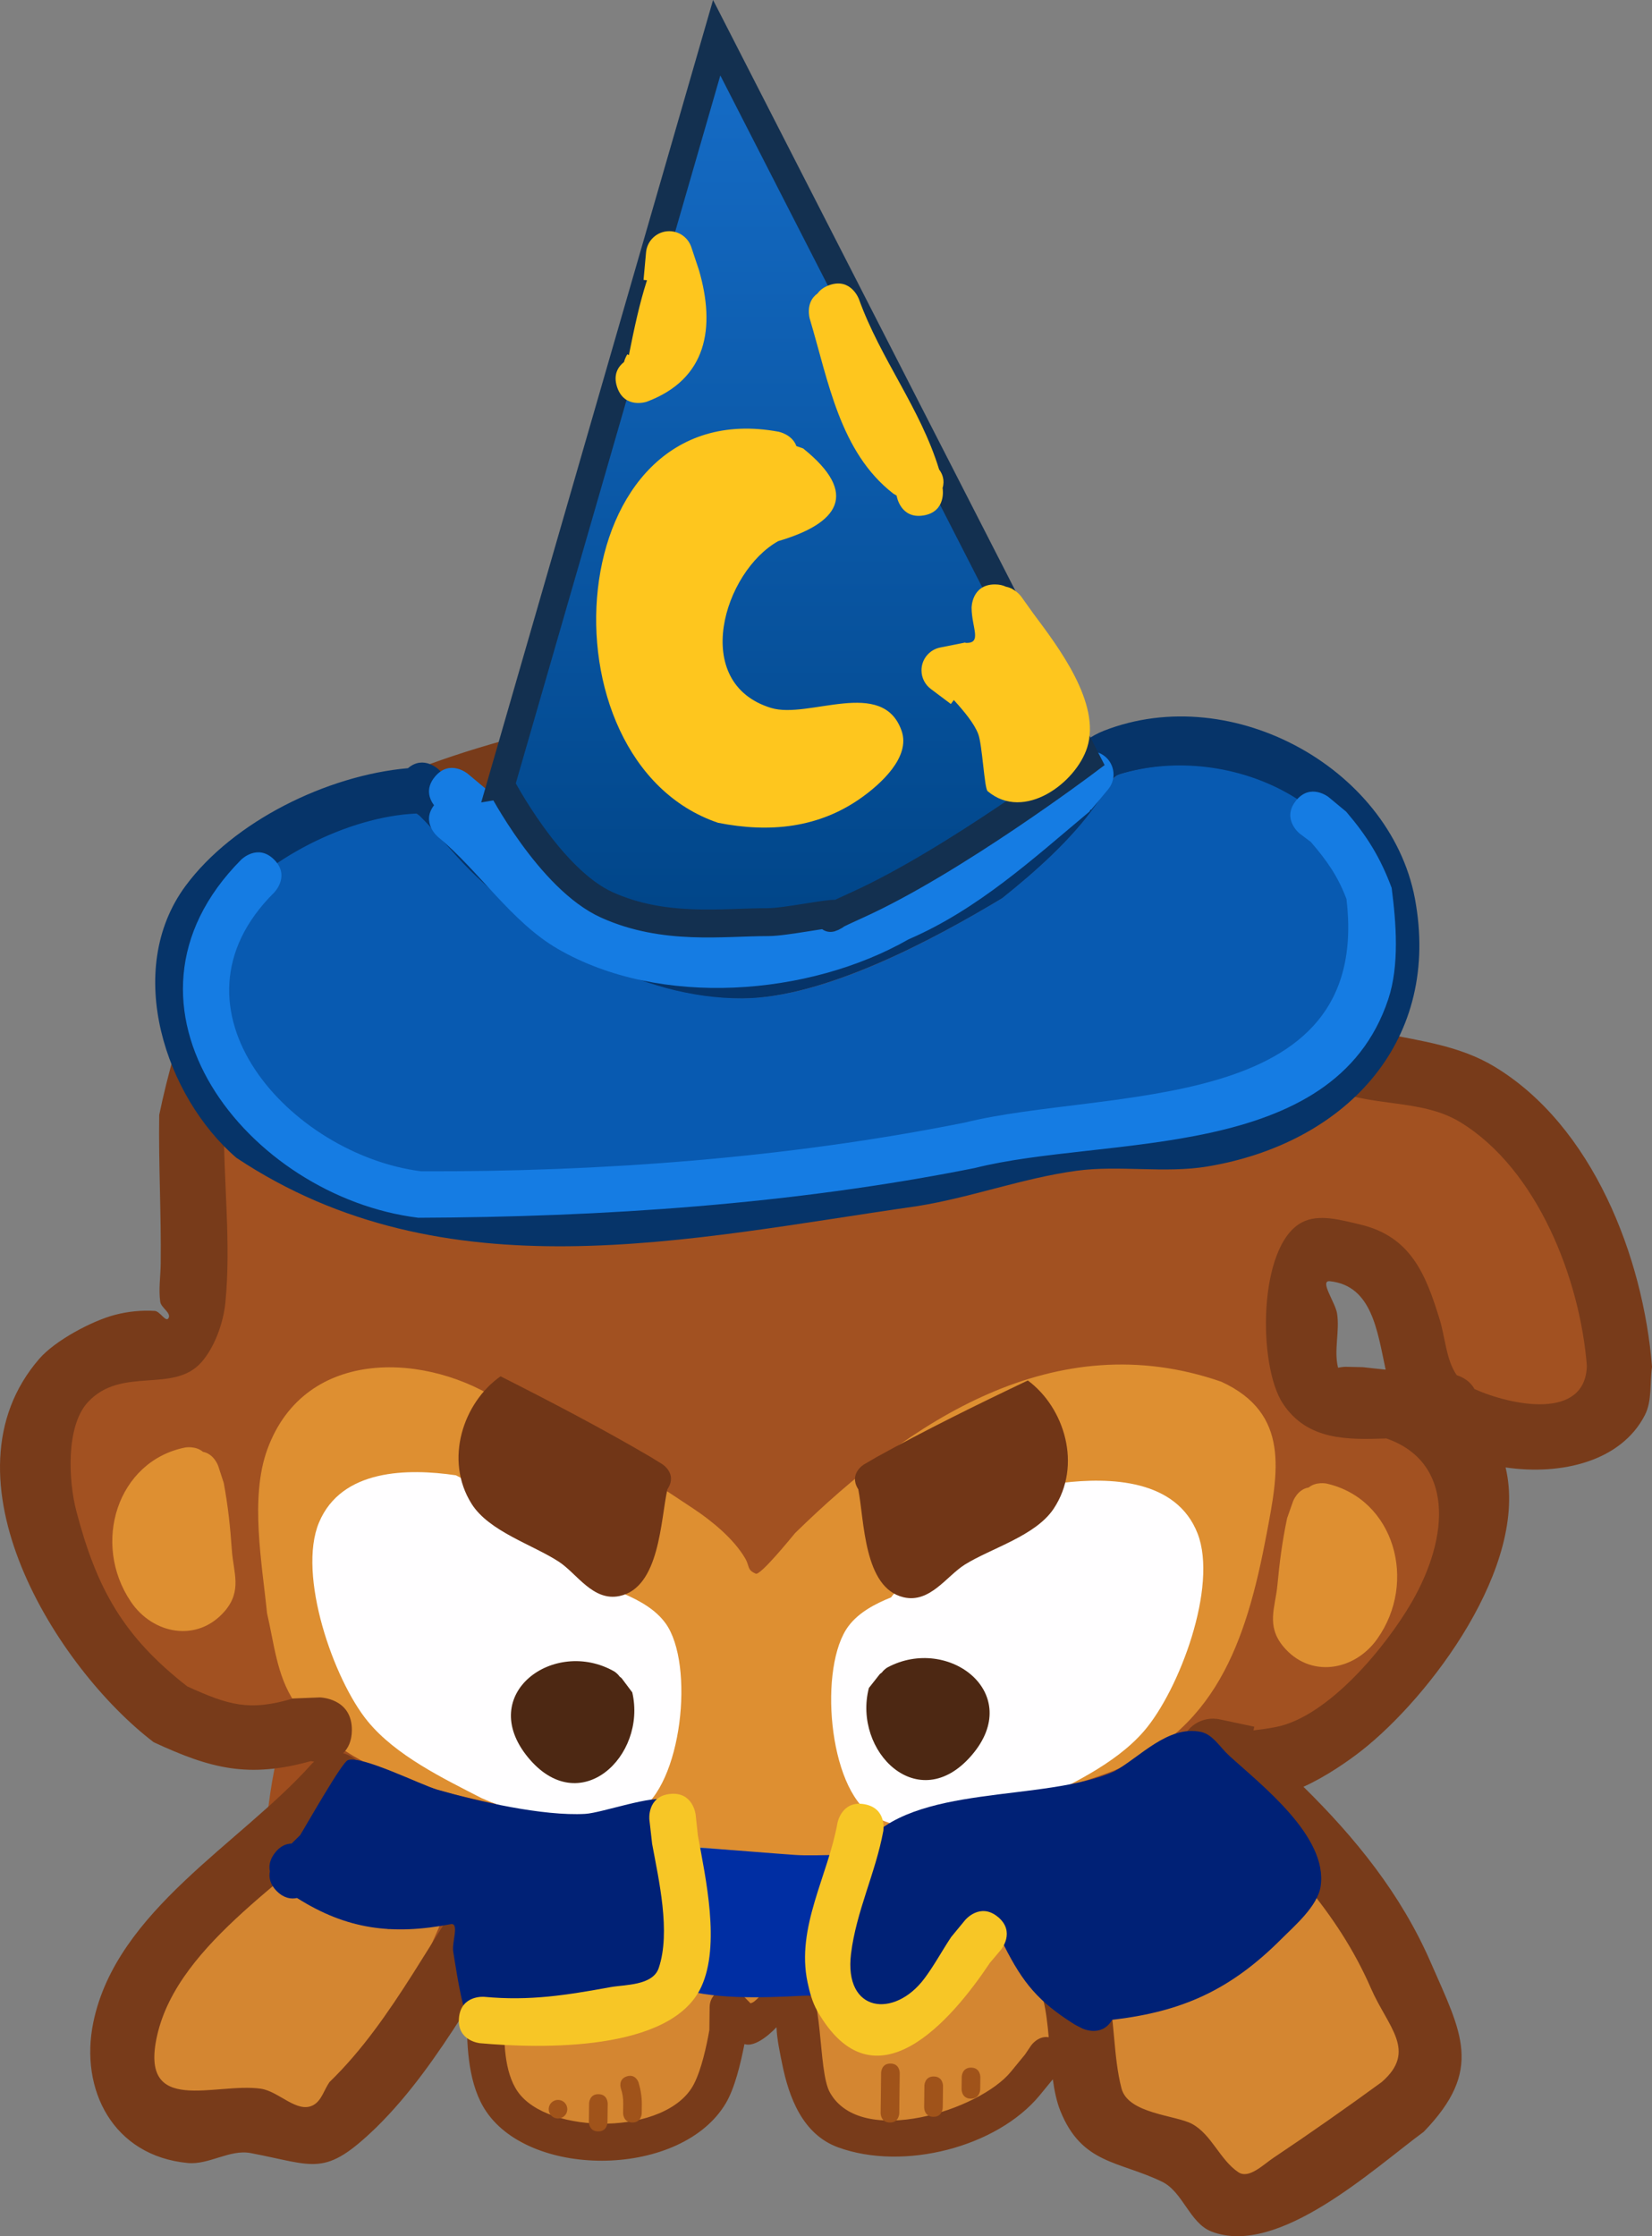 <svg version="1.1" xmlns="http://www.w3.org/2000/svg" xmlns:xlink="http://www.w3.org/1999/xlink" width="88.748" height="120.109" viewBox="0,0,88.748,120.109"><rect x="0" y="0" width="88.748" height="120.109" fill="#808080" stroke="none"/><defs><linearGradient x1="238.271" y1="113.239" x2="238.271" y2="161.166" gradientUnits="userSpaceOnUse" id="color-1"><stop offset="0" stop-color="#166dc8"/><stop offset="1" stop-color="#004588"/></linearGradient></defs><g transform="translate(-195.626,-111.213)"><g data-paper-data="{&quot;isPaintingLayer&quot;:true}" fill-rule="nonzero" stroke-linejoin="miter" stroke-miterlimit="10" stroke-dasharray="" stroke-dashoffset="0" style="mix-blend-mode: normal"><path d="M248.386,210.072c-0.078,-0.111 -0.139,-0.253 -0.174,-0.435c-0.184,-0.983 0.799,-1.167 0.799,-1.167l0.812,-0.144c2.978,-0.953 7.137,-3.414 9.994,-3.411c2,1.527 4.093,3.117 5.531,5.226c0.752,1.103 2.014,2.836 0.872,4.319c-0.448,0.582 -1.8,-0.338 -2.184,0.288c-0.483,0.79 -0.839,1.916 -1.728,2.175c-0.489,0.142 -1.196,-0.794 -1.671,-0.141c-0.478,0.656 -0.534,1.74 -1.272,2.077c-1.016,0.463 -2.53,-1.363 -3.302,-0.557c-0.176,0.184 0.235,0.566 0.071,0.762c-0.054,0.065 -0.111,0.127 -0.17,0.187l0.035,0.029l-0.75,0.914c-0.186,0.231 -0.472,0.377 -0.791,0.373c-0.502,-0.006 -0.913,-0.381 -0.979,-0.864l-0.158,-1.022c-1.012,-2.607 -1.968,-6.487 -4.47,-8.002c0,0 -0.357,-0.22 -0.466,-0.606z" data-paper-data="{&quot;index&quot;:null}" fill="#9f4d1e" stroke="none" stroke-width="0.5" stroke-linecap="butt"/><path d="M219.182,215.984c-0.64,0.848 -4.622,1.707 -5.649,0.96c-1.104,-0.803 0.001,-1.726 -0.749,-2.541c-0.688,-0.748 -1.206,-1.211 -1.764,-2.098c-0.064,-0.049 -0.1,-0.086 -0.1,-0.086l-0.427,-0.487c-0.217,-0.514 -0.704,-0.986 -0.652,-1.541c0.126,-1.349 0.565,-6.604 2.016,-7.16c0.109,-0.042 2.88,2.262 2.968,2.249c2.014,-0.307 3.844,1.326 5.674,1.858c1.088,0.316 1.993,0.096 2.571,0.635c0.046,-0.015 0.092,-0.031 0.138,-0.046l0.001,-0.05l1.356,0.016c0.552,0.007 0.995,0.46 0.988,1.012c-0.007,0.552 -0.46,0.995 -1.012,0.988l-0.962,-0.012c-1.628,0.544 -1.275,1.99 -1.69,2.988c-0.48,1.153 -1.652,1.914 -2.709,3.316z" data-paper-data="{&quot;index&quot;:null}" fill="#9f4d1e" stroke="none" stroke-width="0.5" stroke-linecap="butt"/><path d="M220.677,218.75l0.366,-0.376c-0.536,-2.858 -0.539,-6.517 3.004,-7.524c2.293,-0.652 4.927,1.179 6.968,1.902c2.485,0.88 5.374,0.53 7.908,0.056c3.196,-0.413 6.889,-3.176 10.152,-1.825c5.979,2.476 6.661,10.833 0.524,13.236c-2.224,1.298 -5.777,3.13 -8.495,2.377c-2.869,-0.795 -2.496,-4.875 -3.859,-6.774c-0.929,-1.294 -2.273,0.371 -2.487,1.178c-0.191,0.725 -0.395,1.451 -0.68,2.145c-1.327,2.563 -4.172,3.546 -7.28,3.074c-0.95,-0.144 -2.541,0.626 -3.338,-0.068c-1.674,-1.457 -3.01,-4.851 -2.784,-7.4z" data-paper-data="{&quot;index&quot;:null}" fill="#d48631" stroke="none" stroke-width="0.5" stroke-linecap="butt"/><path d="M254.42,221.848c-0.626,-0.35 -0.427,-1.109 -0.427,-1.109l0.109,-0.299c0.212,-2.011 0.768,-2.922 2.926,-2.312c1.032,-0.676 1.908,-0.335 2.816,-0.548c0.676,-0.159 0.138,-1.576 0.719,-1.956c0.648,-0.424 1.618,0.484 2.319,0.154c0.905,-0.427 -0.001,-2.624 1.986,-3.098c1.371,-0.328 3.058,1.087 3.818,2.001c2.091,2.516 3.663,6.984 1.946,9.957c-1.544,1.507 -6.66,4.804 -8.957,4.188c-1.942,-0.521 -1.782,-2.73 -3.215,-3.475c-0.627,-0.326 -1.445,0.534 -2.101,0.273c-1.308,-0.52 -1.733,-2.256 -1.938,-3.775z" data-paper-data="{&quot;index&quot;:null}" fill="#d48631" stroke="none" stroke-width="0.5" stroke-linecap="butt"/><path d="M210.299,210.88l0.194,0.265c0.28,0.413 1.058,-0.116 1.493,0.129c1.336,0.753 0.741,1.426 1.093,2.378c0.146,0.395 0.662,-0.648 1.083,-0.65c0.625,-0.003 1.242,0.308 1.751,0.671c0.354,0.253 0.293,1.34 0.668,1.121c0.117,-0.068 0.232,-0.139 0.346,-0.211l-0.143,-0.126l0.821,-0.935c0.186,-0.214 0.462,-0.349 0.768,-0.345c0.552,0.007 0.995,0.46 0.988,1.012c-0.002,0.148 -0.035,0.288 -0.095,0.413l-0.409,0.924c-1.038,2.342 -2.628,4.365 -3.599,6.717c-0.434,1.052 -1.013,3.07 -2.142,3.61c-1.36,0.651 -2.696,-0.464 -3.949,-0.756c-1.68,-0.014 -3.38,0.895 -4.957,0.109c-2.12,-1.056 -2.704,-4.214 -2.212,-6.287c0.852,-3.584 4.434,-6.002 6.509,-8.833c0,0 0.591,-0.807 1.398,-0.216c0.447,0.328 0.465,0.722 0.392,1.008z" data-paper-data="{&quot;index&quot;:null}" fill="#d48631" stroke="none" stroke-width="0.5" stroke-linecap="butt"/><path d="M230.69,149.625c0.253,-1.411 0.103,-5.321 1.686,-6.084c1.744,-0.841 2.205,1.05 3.297,0.904c0.538,-0.072 0.321,-5.064 0.358,-5.203c0.165,-0.61 0.414,-1.308 0.953,-1.637c0.315,-0.192 0.649,0.459 1.016,0.435c0.184,-0.012 -0.28,-0.299 -0.268,-0.483c0.03,-0.451 0.281,-0.859 0.388,-1.298c0.26,-1.065 0.517,-1.79 0.934,-2.515l-0.112,-0.046l0.374,-0.904c0.146,-0.378 0.516,-0.644 0.945,-0.639c0.371,0.004 0.692,0.21 0.861,0.512l0.538,0.921l-0.018,0.01l0.05,0.049c0.841,2.038 2.317,3.836 2.802,6.029c0.116,0.525 -0.255,1.395 0.245,1.596c0.209,0.084 0.678,-0.007 1.127,-0.074c0.441,-0.066 1.025,-1.677 1.166,-1.507c0.09,0.109 0.754,5.159 0.868,5.624c0.631,2.589 -0.548,3.722 -0.548,6.356c0.053,0.042 0.082,0.071 0.082,0.071l0.368,0.377c2.694,2.768 6.87,3.524 9.896,6.001c2.58,2.119 4.833,4.034 6.805,6.792c0.809,1.131 1.454,3.375 2.337,4.275c0.614,0.626 4.119,0.254 4.998,0.443c2.722,0.584 4.569,2.369 6.438,4.286c2.32,2.772 5.345,7.033 3.986,10.926c-0.327,0.936 -0.898,1.377 -1.563,2.029c-4.092,4.016 -8.179,0.242 -9.42,-4.219c-0.362,-0.936 -0.572,-1.906 -1.145,-2.744c-1.017,-1.489 -4.425,-3.311 -5.76,-1.045c-1.797,3.049 2.167,6.034 4.473,6.98c1.466,0.652 3.398,1.442 4.326,2.845c2.033,3.071 -0.197,8.799 -2.458,11.238c-2.482,2.677 -20.639,14.441 -23.651,11.462c-0.164,-0.469 -1.641,-1.491 -1.306,-2.194c2.357,-4.959 17.043,-14.497 17.636,-17.73c0.266,-1.452 0.216,-3.983 -1.316,-4.364c-1.568,-0.39 -4.058,0.164 -5.728,0.144c-5.612,-0.068 -9.966,0.867 -14.269,4.591c-1.314,1.137 -2.085,3.081 -3.221,4.392c-0.437,0.504 -0.766,1.423 -1.433,1.399c-1.012,-0.037 -1.535,-1.757 -1.829,-2.512c-0.63,-1.764 -3.392,-0.973 -4.807,-2.098c-3.166,-2.517 -6.104,-5.89 -9.527,-6.983c-2.327,-0.743 -3.873,-1.562 -6.173,-0.676c-0.882,0.427 -3.142,1.283 -3.668,2.155c-1.224,2.032 0.057,7.2 0.206,9.464c0.085,1.284 2.336,5.624 1.092,6.576c-1.12,0.857 -6.755,-0.431 -7.97,-0.931c-4,-2.462 -8.183,-9.933 -5.899,-14.697c0.998,-2.08 3.462,-3.173 5.651,-3.482c1.284,-0.181 2.358,-0.588 2.108,-0.826c0.762,-4.32 0.45,-7.425 0.855,-11.852c0.187,-2.042 0.883,-4.263 1.416,-6.249c0.553,-2.057 1.366,-3.448 2.437,-5.184c2.393,-2.363 5.601,-4.394 8.721,-5.775c3.237,-1.433 7.66,-1.806 10.442,-4.024c0,0 0.018,-0.014 0.051,-0.036c0.052,-0.291 0.104,-0.582 0.156,-0.873z" data-paper-data="{&quot;index&quot;:null}" fill="#a25121" stroke="none" stroke-width="0.5" stroke-linecap="butt"/><path d="M222.954,186.906c3.568,1.116 6.825,3.281 9.911,5.328c1.014,0.673 2.164,1.617 2.783,2.66c0.27,0.456 0.092,0.629 0.579,0.84c0.252,0.109 1.923,-1.957 2.118,-2.186c6.143,-6.006 13.943,-11.228 22.893,-8.123c3.716,1.707 3.056,4.877 2.429,8.194c-1.091,5.773 -2.746,10.726 -8.655,12.862c-2.659,0.957 -5.503,1.59 -8.123,2.596c-1.23,0.472 -1.631,1.523 -3.089,1.792c-3.751,0.694 -8.604,-0.491 -12.465,-0.542c-2.571,0.217 -3.726,-1.044 -6.069,-1.585c-4.645,-1.073 -10.919,-1.773 -13.833,-6.136c-0.942,-1.411 -1.082,-3.135 -1.462,-4.751c-0.268,-2.692 -0.932,-6.201 0.018,-8.801c2.044,-5.589 8.709,-5.186 12.643,-2.499c0,0 0.187,0.128 0.322,0.351z" data-paper-data="{&quot;index&quot;:null}" fill="#de8f31" stroke="none" stroke-width="0.5" stroke-linecap="butt"/><path d="M251.479,223.753c-2.311,2.792 -7.315,4.072 -10.827,2.793c-1.906,-0.694 -2.645,-2.681 -3.009,-4.493c-0.098,-0.487 -0.281,-1.318 -0.303,-1.959c-0.502,0.531 -1.235,1.076 -1.721,0.904c-0.207,1.055 -0.52,2.366 -1.001,3.178c-2.363,3.988 -10.399,4.088 -12.869,0.447c-0.951,-1.401 -1.051,-3.414 -1.035,-5.03c0,0 0.012,-1 1.012,-0.988c1,0.012 0.988,1.012 0.988,1.012c-0.018,1.214 -0.01,2.867 0.718,3.925c1.619,2.353 8.046,2.393 9.475,-0.401c0.403,-0.787 0.671,-2.014 0.827,-2.895l0.015,-1.241c0.007,-0.552 0.46,-0.995 1.012,-0.988c0.276,0.003 0.525,0.118 0.704,0.301l0.477,0.488c0.076,-0.017 0.149,-0.051 0.215,-0.104c0.699,-0.556 1.197,-1.946 2.568,-1.291c1.177,0.562 0.81,4.989 1.487,6.192c1.683,2.991 8.06,0.93 9.722,-1.121c0.252,-0.307 0.504,-0.614 0.756,-0.921l0.327,-0.484c0,0 0.37,-0.54 0.948,-0.447c-0.064,-0.711 -0.142,-1.398 -0.289,-1.992c-0.571,-2.303 -1.803,-3.888 -3.175,-5.765c0,0 -1.033,-1.413 0.379,-2.446c1.413,-1.033 2.446,0.379 2.446,0.379c1.641,2.243 3.05,4.226 3.744,6.974c0.457,1.809 0.348,3.845 0.805,5.601c0.355,1.364 2.908,1.431 3.785,1.903c1.056,0.568 1.495,1.926 2.49,2.596c0.568,0.383 1.33,-0.4 1.9,-0.78c1.93,-1.289 3.91,-2.681 5.8,-4.058c1.936,-1.681 0.334,-2.952 -0.575,-5.04c-1.787,-4.105 -4.803,-7.267 -8.118,-10.24l-1.42,-1.092c-0.43,-0.324 -0.706,-0.841 -0.699,-1.421c0.012,-0.966 0.805,-1.74 1.771,-1.729c0.13,0.002 0.257,0.017 0.378,0.046l1.821,0.387l-0.042,0.197c0.401,-0.046 0.8,-0.102 1.196,-0.179c2.835,-0.55 5.939,-4.349 7.293,-6.687c2.087,-3.604 2.24,-7.561 -1.349,-8.813c-2.056,0.068 -4.231,0.129 -5.556,-1.865c-1.361,-2.047 -1.347,-8.506 1.019,-9.741c0.91,-0.475 2.078,-0.127 3.079,0.103c2.779,0.636 3.579,2.703 4.323,5.124c0.298,0.969 0.344,2.168 0.915,2.982c0.327,0.106 0.719,0.318 0.952,0.744c1.995,0.892 5.956,1.692 6.037,-1.249c-0.363,-4.633 -2.64,-10.542 -6.796,-13.082c-2.137,-1.306 -4.882,-0.771 -7.065,-1.858c-2.419,-1.205 -2.461,-2.95 -3.825,-4.922c-1.842,-2.663 -4.15,-4.599 -6.379,-6.874c-2.259,-2.086 -6.862,-2.079 -8.679,-4.384c-1.571,-1.992 -1.001,-6.232 -1.203,-8.567c-0.068,-0.788 -0.472,-2.525 -0.737,-3.895c-0.594,0.399 -1.054,1.366 -1.668,1.102c-1.042,-0.448 -1.283,-1.873 -1.849,-2.856c-0.94,-1.633 -1.799,-3.423 -2.633,-5.188c-0.052,1.613 -0.211,3.194 -0.786,4.237c-0.295,0.535 -1.164,0.508 -1.548,0.983c-0.55,0.682 -0.107,3.792 -0.117,4.587c0,0 -0.005,0.417 -0.213,0.841c0.115,0.452 0.066,1.024 -0.515,1.591c-1.252,1.222 -2.475,-0.03 -2.475,-0.03l-0.539,-0.719c-0.128,-0.315 -0.305,-0.606 -0.497,-0.888c-0.052,1.964 -0.699,4.34 -0.876,5.919c0,0 -0.129,1.152 -1.114,1.475c-0.391,0.431 -0.936,0.573 -0.936,0.573c-4.419,1.146 -8.091,2.247 -12.268,4.044c-1.881,0.809 -4.384,1.9 -5.72,3.526c-2.425,2.953 -3.986,7.638 -4.781,11.299c-0.027,3.213 0.393,6.479 0.078,9.693c-0.106,1.079 -0.572,2.395 -1.291,3.206c-1.504,1.698 -4.287,0.192 -6.091,2.136c-1.209,1.303 -1.037,4.275 -0.628,5.838c1.094,4.189 2.529,6.757 5.967,9.435c2.206,0.997 3.312,1.352 5.676,0.646l1.434,-0.057c0,0 1.75,0.021 1.729,1.771c-0.007,0.584 -0.207,0.971 -0.47,1.227c0.249,0.063 0.513,0.199 0.783,0.441c1.303,1.168 0.135,2.471 0.135,2.471c-3.304,3.672 -9.774,7.158 -10.915,12.271c-0.967,4.333 3.129,2.484 5.576,2.835c0.975,0.14 1.956,1.351 2.821,0.88c0.442,-0.241 0.578,-0.823 0.867,-1.235c3.511,-3.4 5.603,-8.153 8.58,-12.03l0.594,-1.214c0,0 0.801,-1.556 2.357,-0.754c1.556,0.801 0.754,2.357 0.754,2.357l-0.931,1.745c-3.079,3.997 -5.231,8.784 -8.837,12.328c-2.804,2.71 -3.265,2.04 -6.755,1.38c-1.119,-0.211 -2.24,0.642 -3.373,0.534c-4.024,-0.382 -5.818,-3.954 -5.078,-7.547c1.242,-6.031 7.91,-9.602 11.734,-13.886c0,0 0.045,-0.051 0.128,-0.123l-0.167,-0.031c-3.345,0.929 -5.363,0.419 -8.449,-1.013c-5.198,-3.959 -11.672,-14.235 -6.141,-20.601c0.847,-0.975 2.822,-2.03 4.063,-2.354c0.693,-0.181 1.423,-0.255 2.138,-0.21c0.276,0.017 0.591,0.628 0.733,0.39c0.168,-0.282 -0.396,-0.554 -0.442,-0.878c-0.096,-0.676 0.016,-1.365 0.025,-2.047c0.032,-2.675 -0.121,-5.321 -0.081,-7.991c0.895,-4.283 2.679,-9.713 5.564,-13.144c4.488,-5.339 12.933,-6.967 19.338,-8.605c0.189,-2.192 0.2,-4.502 0.558,-6.62c0.19,-1.127 -0.188,-2.829 0.843,-3.323c1.357,-0.651 2.583,-0.263 3.614,0.554c0.079,-0.99 0.282,-1.94 0.759,-2.717c0.293,-0.477 1.118,-0.393 1.452,-0.842c0.61,-0.82 -0.098,-2.045 -0.039,-3.065c0.029,-0.506 0.359,-3.393 0.427,-3.998l0.206,-1.839c0.089,-0.893 0.848,-1.585 1.762,-1.574c0.58,0.007 1.09,0.295 1.403,0.733l1.087,1.486l-0.338,0.247c1.297,1.486 2.177,3.102 3.224,5.257c0.667,1.373 1.52,2.7 1.847,4.192c0.069,0.317 -0.703,1.012 -0.405,0.884c0.603,-0.259 0.829,-1.544 1.45,-1.333c0.051,0.017 0.101,0.036 0.15,0.056c0.397,2.333 1.602,4.391 3.317,5.875c0.117,1.756 -0.042,3.649 0.148,5.09c0.127,0.96 -0.211,2.091 0.344,2.884c0.55,0.786 1.872,0.446 2.769,0.789c2.161,0.827 3.837,1.697 5.574,3.222c3.346,3.441 5.76,6.6 8.422,10.525c0.547,0.806 1.488,0.727 2.314,0.891c2.036,0.406 4.103,0.678 5.919,1.767c5.306,3.184 8.022,10.261 8.487,16.137c-0.129,0.866 0.015,1.82 -0.386,2.598c-1.275,2.478 -4.477,3.246 -7.48,2.806c1.266,5.274 -4.061,12.322 -7.734,15.207c-0.669,0.526 -1.912,1.401 -3.125,1.945c2.8,2.754 5.235,5.757 6.833,9.423c1.66,3.807 2.864,5.762 -0.373,9.108c-2.673,1.96 -7.819,6.756 -11.407,5.354c-1.172,-0.458 -1.525,-2.132 -2.658,-2.678c-2.313,-1.115 -4.299,-0.936 -5.452,-3.792c-0.2,-0.495 -0.322,-1.08 -0.408,-1.704c-0.234,0.286 -0.469,0.572 -0.703,0.858zM267.921,184.623l0.918,0.02c0.476,0.057 0.873,0.094 1.226,0.132c-0.453,-2.101 -0.739,-4.506 -2.993,-4.748c-0.586,-0.063 0.291,1.144 0.383,1.726c0.152,0.96 -0.182,1.984 0.054,2.92c0.238,-0.052 0.412,-0.05 0.412,-0.05z" data-paper-data="{&quot;index&quot;:null}" fill="#783b1a" stroke="none" stroke-width="0.5" stroke-linecap="butt"/><path d="M225.291,210.893c-0.263,-0.952 -0.454,-2.001 0.628,-2.742c1.302,-0.892 2.809,0.093 3.355,1.213c0.658,1.349 -0.173,3.453 0.327,4.877c0.273,0.778 1.889,1.873 1.201,2.903c-0.681,1.02 -2.715,0.461 -3.467,-0.072c-1.413,-1.002 -1.461,-2.853 -1.704,-4.54c-0.177,-0.28 -0.173,-0.599 -0.173,-0.599l0.031,-0.212c-0.044,-0.203 -0.095,-0.4 -0.156,-0.59c0,0 -0.031,-0.097 -0.042,-0.239z" data-paper-data="{&quot;index&quot;:null}" fill="#98461d" stroke="none" stroke-width="0.5" stroke-linecap="butt"/><path d="M247.49,211.933c-0.066,0.189 -0.122,0.385 -0.171,0.586l0.026,0.212c0,0 -0.004,0.319 -0.187,0.594c-0.283,1.68 -0.376,3.53 -1.813,4.497c-0.764,0.515 -2.811,1.024 -3.468,-0.012c-0.663,-1.047 0.979,-2.102 1.27,-2.873c0.534,-1.411 -0.246,-3.535 0.444,-4.868c0.573,-1.107 2.103,-2.056 3.384,-1.132c0.773,0.558 0.871,1.262 0.756,1.967c-0.043,0.265 -0.116,0.531 -0.194,0.789c-0.015,0.142 -0.048,0.238 -0.048,0.238z" data-paper-data="{&quot;index&quot;:null}" fill="#98461d" stroke="none" stroke-width="0.5" stroke-linecap="butt"/><path d="M242.661,150.2c-0.232,-0.135 -0.448,-0.387 -0.442,-0.855c0.012,-1 1.012,-0.988 1.012,-0.988l1.107,0.642c0.486,1.271 0.994,2.46 1.436,3.737c0.285,0.102 0.633,0.347 0.626,0.94c-0.012,1 -1.012,0.988 -1.012,0.988l-0.195,-0.015c-0.056,0.012 -0.11,0.019 -0.161,0.022c-3.811,0.597 -6.791,2.24 -10.808,1.521c0,0 -0.984,-0.176 -0.808,-1.161c0.176,-0.984 1.161,-0.808 1.161,-0.808c3.356,0.601 6.028,-0.641 9.133,-1.328c-0.33,-0.913 -0.688,-1.784 -1.049,-2.695z" data-paper-data="{&quot;index&quot;:null}" fill="#843e18" stroke="none" stroke-width="0.5" stroke-linecap="butt"/><path d="M228.67,212.576c-0.252,-0.045 0.155,-0.191 -0.013,-0.596c-0.383,-0.924 -0.139,-1.179 -0.139,-1.179l1.148,-0.454c2.928,-0.011 5.752,0.288 8.66,0.492c1.406,0.099 3.489,-0.177 4.81,0.226c1.663,0.507 1.496,1.011 2.054,2.44c-0.012,1.506 -0.166,3.482 -1.535,4.495c-1.24,0.918 -3.45,0.329 -4.871,0.402c-4.617,0.237 -10.663,0.394 -10.114,-5.827z" data-paper-data="{&quot;index&quot;:null}" fill="#002ea3" stroke="none" stroke-width="0.5" stroke-linecap="butt"/><path d="M243.499,197.005c0.072,-0.108 0.137,-0.172 0.137,-0.172l0.205,-0.194c2.742,-2.227 5.63,-4.266 8.829,-5.779c2.578,-0.315 6.154,-0.206 7.292,2.716c1.106,2.837 -0.982,8.407 -2.87,10.602c-1.558,1.812 -4.132,2.972 -6.226,3.988c-2.216,0.912 -6.135,1.927 -8.38,0.54c-2.374,-1.466 -2.894,-8.017 -1.272,-10.164c0.553,-0.732 1.418,-1.185 2.284,-1.536z" data-paper-data="{&quot;index&quot;:null}" fill="#fffeff" stroke="none" stroke-width="0.5" stroke-linecap="butt"/><path d="M227.913,199.931c0.071,0.051 0.111,0.093 0.111,0.093l0.566,0.755c0.792,3.429 -2.832,6.864 -5.605,3.485c-2.793,-3.405 1.408,-6.443 4.63,-4.615c0,0 0.169,0.099 0.298,0.283z" data-paper-data="{&quot;index&quot;:null}" fill="#4d2813" stroke="none" stroke-width="0.5" stroke-linecap="butt"/><path d="M243.304,200.768c3.265,-1.75 7.392,1.389 4.517,4.725c-2.853,3.311 -6.393,-0.21 -5.519,-3.618l0.584,-0.741c0,0 0.042,-0.041 0.114,-0.09c0.133,-0.181 0.304,-0.276 0.304,-0.276z" data-paper-data="{&quot;index&quot;:null}" fill="#4d2813" stroke="none" stroke-width="0.5" stroke-linecap="butt"/><path d="M231.385,198.405c1.57,2.185 0.892,8.722 -1.516,10.13c-2.278,1.332 -6.171,0.223 -8.365,-0.742c-2.069,-1.066 -4.615,-2.288 -6.128,-4.136c-1.834,-2.24 -3.787,-7.859 -2.614,-10.668c1.209,-2.893 4.785,-2.917 7.356,-2.539c3.162,1.59 6,3.698 8.688,5.99l0.2,0.199c0,0 0.063,0.065 0.132,0.175c0.858,0.372 1.711,0.846 2.247,1.591z" data-paper-data="{&quot;index&quot;:null}" fill="#fffeff" stroke="none" stroke-width="0.5" stroke-linecap="butt"/><path d="M241.737,191.208c-0.011,-0.017 -0.021,-0.034 -0.032,-0.052c-0.476,-0.815 0.339,-1.291 0.339,-1.291l0.662,-0.386c2.637,-1.46 5.407,-2.826 8.136,-4.121c1.96,1.444 2.939,4.552 1.389,6.886c-0.973,1.464 -3.351,2.117 -4.769,3c-0.982,0.612 -1.879,2.095 -3.299,1.757c-2.143,-0.51 -2.099,-4.11 -2.428,-5.792z" data-paper-data="{&quot;index&quot;:null}" fill="#713617" stroke="none" stroke-width="0.5" stroke-linecap="butt"/><path d="M228.912,196.934c-1.427,0.303 -2.288,-1.201 -3.255,-1.836c-1.396,-0.917 -3.758,-1.627 -4.695,-3.114c-1.493,-2.37 -0.44,-5.454 1.554,-6.85c2.698,1.361 5.434,2.793 8.035,4.316l0.653,0.402c0,0 0.804,0.495 0.308,1.299c-0.011,0.018 -0.022,0.035 -0.033,0.051c-0.37,1.674 -0.412,5.274 -2.567,5.732z" data-paper-data="{&quot;index&quot;:null}" fill="#713617" stroke="none" stroke-width="0.5" stroke-linecap="butt"/><path d="M228.916,201.263c0.071,0.051 0.111,0.093 0.111,0.093l0.566,0.755c0.792,3.429 -2.832,6.864 -5.605,3.485c-2.793,-3.405 1.408,-6.443 4.63,-4.615c0,0 0.169,0.099 0.298,0.283z" data-paper-data="{&quot;index&quot;:null}" fill="#4d2813" stroke="none" stroke-width="0.5" stroke-linecap="butt"/><path d="M243.429,225.212c-0.5,-0.006 -0.494,-0.506 -0.494,-0.506c0.008,-0.667 0.018,-1.5 0.026,-2.167c0,0 0.006,-0.5 0.506,-0.494c0.5,0.006 0.494,0.506 0.494,0.506c-0.008,0.667 -0.016,1.333 -0.024,2l-0.002,0.167c0,0 -0.006,0.5 -0.506,0.494z" data-paper-data="{&quot;index&quot;:null}" fill="#a0531a" stroke="none" stroke-width="0.5" stroke-linecap="butt"/><path d="M245.766,224.906c-0.5,-0.006 -0.494,-0.506 -0.494,-0.506c0.004,-0.333 0.01,-0.833 0.014,-1.167c0,0 0.006,-0.5 0.506,-0.494c0.5,0.006 0.494,0.506 0.494,0.506c-0.004,0.333 -0.008,0.667 -0.012,1l-0.002,0.167c0,0 -0.006,0.5 -0.506,0.494z" data-paper-data="{&quot;index&quot;:null}" fill="#a0531a" stroke="none" stroke-width="0.5" stroke-linecap="butt"/><path d="M247.778,223.931c-0.5,-0.006 -0.494,-0.506 -0.494,-0.506c0.002,-0.167 0.006,-0.5 0.008,-0.667c0,0 0.006,-0.5 0.506,-0.494c0.5,0.006 0.494,0.506 0.494,0.506c-0.002,0.167 -0.004,0.333 -0.006,0.5l-0.002,0.167c0,0 -0.006,0.5 -0.506,0.494z" data-paper-data="{&quot;index&quot;:null}" fill="#a0531a" stroke="none" stroke-width="0.5" stroke-linecap="butt"/><path d="M229.594,225.212c-0.5,-0.006 -0.494,-0.506 -0.494,-0.506l0.006,-0.5c0.008,-0.284 -0.04,-0.574 -0.131,-0.844c0,0 -0.152,-0.476 0.324,-0.629c0.476,-0.152 0.629,0.324 0.629,0.324c0.115,0.374 0.179,0.769 0.178,1.16l-0.006,0.5c0,0 -0.006,0.5 -0.506,0.494z" data-paper-data="{&quot;index&quot;:null}" fill="#a0531a" stroke="none" stroke-width="0.5" stroke-linecap="butt"/><path d="M227.755,225.69c-0.5,-0.006 -0.494,-0.506 -0.494,-0.506c0.002,-0.167 0.01,-0.833 0.012,-1c0,0 0.006,-0.5 0.506,-0.494c0.5,0.006 0.494,0.506 0.494,0.506c-0.002,0.167 -0.004,0.333 -0.006,0.5l-0.006,0.5c0,0 -0.006,0.5 -0.506,0.494z" data-paper-data="{&quot;index&quot;:null}" fill="#a0531a" stroke="none" stroke-width="0.5" stroke-linecap="butt"/><path d="M225.103,224.491c0.003,-0.276 0.23,-0.497 0.506,-0.494c0.276,0.003 0.497,0.23 0.494,0.506c-0.003,0.276 -0.23,0.497 -0.506,0.494c-0.276,-0.003 -0.497,-0.23 -0.494,-0.506z" data-paper-data="{&quot;index&quot;:null}" fill="#a0531a" stroke="none" stroke-width="0.5" stroke-linecap="butt"/><path d="M206.53,189.19c0.602,0.113 0.82,0.761 0.82,0.761l0.297,0.914c0.231,1.243 0.349,2.368 0.436,3.622c0.081,1.176 0.565,2.166 -0.391,3.268c-1.463,1.687 -3.843,1.244 -5.031,-0.508c-2.13,-3.142 -0.73,-7.563 2.915,-8.29c0,0 0.559,-0.104 0.955,0.234z" fill="#de8f31" stroke="none" stroke-width="0.5" stroke-linecap="butt"/><path d="M266.888,190.894c3.627,0.815 4.919,5.268 2.715,8.358c-1.23,1.723 -3.62,2.109 -5.042,0.387c-0.929,-1.125 -0.422,-2.103 -0.312,-3.276c0.117,-1.252 0.262,-2.373 0.523,-3.611l0.319,-0.906c0,0 0.234,-0.642 0.838,-0.741c0.404,-0.329 0.96,-0.211 0.96,-0.211z" data-paper-data="{&quot;index&quot;:null}" fill="#de8f31" stroke="none" stroke-width="0.5" stroke-linecap="butt"/><path d="M211.291,210.23c0.152,-0.15 0.304,-0.3 0.457,-0.451c0.404,-0.654 2.235,-3.892 2.559,-4.026c0.704,-0.29 3.944,1.331 4.82,1.584c2.167,0.628 5.684,1.427 7.936,1.298c0.903,-0.051 3.688,-1.059 4.386,-0.735c2.841,1.316 1.26,8.109 0.803,10.397c-2.305,2.113 -8.85,4.177 -11.49,1.245c-0.323,-0.359 -0.695,-2.968 -0.789,-3.512c-0.084,-0.485 0.348,-1.564 -0.135,-1.471c-3.136,0.599 -5.584,0.286 -8.255,-1.406c-0.313,0.068 -0.7,0.02 -1.087,-0.367c-0.378,-0.378 -0.433,-0.756 -0.371,-1.065c-0.059,-0.274 -0.019,-0.607 0.255,-0.972c0.29,-0.387 0.618,-0.512 0.911,-0.52z" fill="#002176" stroke="none" stroke-width="0.5" stroke-linecap="butt"/><path d="M255.372,219.697c-0.574,0.979 -1.621,0.455 -1.621,0.455l-0.373,-0.193c-1.948,-1.22 -2.789,-2.219 -3.811,-4.251c-0.076,-0.151 -0.206,-0.352 -0.333,-0.559c-0.076,0.281 -0.175,0.562 -0.24,0.755c-1.095,1.966 -4.322,5.635 -7.157,4.278c-2.823,-1.352 -1.278,-8.002 0.17,-9.84c2.665,-3.38 9.653,-2.292 13.493,-3.999c1.369,-0.757 2.862,-2.473 4.631,-2.112c0.647,0.132 1.033,0.825 1.52,1.27c1.731,1.582 5.33,4.352 4.921,7.029c-0.162,1.062 -1.404,2.119 -2.095,2.812c-2.755,2.763 -5.353,3.92 -9.107,4.354z" fill="#002176" stroke="none" stroke-width="0.5" stroke-linecap="butt"/><path d="M231.616,207.566c1.242,-0.138 1.38,1.104 1.38,1.104l0.122,1.125c0.416,2.3 1.218,5.879 0.185,8.125c-1.614,3.509 -8.667,3.322 -11.889,3.032c0,0 -1.245,-0.113 -1.132,-1.358c0.113,-1.245 1.358,-1.132 1.358,-1.132c2.469,0.227 4.39,-0.087 6.795,-0.523c0.748,-0.136 2.255,-0.074 2.577,-1.02c0.66,-1.941 -0,-4.748 -0.353,-6.677l-0.147,-1.297c0,0 -0.138,-1.242 1.104,-1.38z" fill="#f7c626" stroke="none" stroke-width="0.5" stroke-linecap="butt"/><path d="M249.24,214.172c0.96,0.8 0.16,1.76 0.16,1.76l-0.593,0.701c-2.074,3.11 -6.214,7.941 -9.274,2.588c-0.269,-0.471 -0.411,-1.009 -0.524,-1.539c-0.627,-2.953 1.102,-5.727 1.607,-8.559c0,0 0.224,-1.23 1.453,-1.006c1.23,0.224 1.006,1.453 1.006,1.453c-0.413,2.235 -1.454,4.311 -1.731,6.579c-0.389,3.175 2.332,3.478 3.941,1.33c0.531,-0.709 0.95,-1.495 1.441,-2.232l0.753,-0.914c0,0 0.8,-0.96 1.76,-0.16z" fill="#f7c626" stroke="none" stroke-width="0.5" stroke-linecap="butt"/><path d="M218.046,154.929c-3.68,0.155 -8.232,2.461 -10.447,5.357c-2.564,3.352 -0.506,8.778 2.235,11.119c10.484,7.021 23.195,3.761 34.705,2.115c2.908,-0.458 5.698,-1.526 8.616,-1.908c2.267,-0.297 4.683,0.156 6.948,-0.219c5.945,-0.983 10.165,-5.06 9.119,-11.212c-0.759,-6.099 -7.94,-9.04 -13.452,-7.367c-0.64,0.194 -0.84,1.041 -1.223,1.589c-1.308,1.872 -3.263,3.615 -5.039,5.034c-3.706,2.23 -9.614,5.392 -14.042,5.414c-5.507,0.026 -10.941,-3.277 -14.634,-6.91c-0.948,-0.95 -1.758,-1.987 -2.708,-2.934zM217.544,152.472c0.85,-0.731 1.671,0.09 1.671,0.09l0.08,0.08c0.124,0.079 0.243,0.187 0.334,0.334l0.263,0.263c0.948,0.95 1.758,1.987 2.708,2.934c0.602,0.61 0.981,1.416 1.58,2.031c1.62,1.664 4.373,1.841 6.345,2.655c1.665,0.687 3.019,1.479 4.971,1.492c3.858,0.026 9.357,-3.037 12.586,-4.966c2.295,-1.839 4.257,-5.904 6.826,-6.916c6.96,-2.743 15.657,2.12 16.786,9.331c1.232,7.524 -3.9,12.839 -11.19,14.062c-2.298,0.385 -4.751,-0.079 -7.043,0.232c-2.891,0.393 -5.662,1.437 -8.549,1.898c-12.345,1.761 -25.375,4.855 -36.587,-2.594c-3.786,-3.255 -6.098,-10.051 -2.73,-14.606c2.563,-3.466 7.611,-5.939 11.949,-6.32z" fill="#063469" stroke="none" stroke-width="0.5" stroke-linecap="butt"/><path d="M218.169,155.027c0.95,0.947 1.762,1.979 2.709,2.93c3.694,3.633 9.128,6.904 14.635,6.877c4.428,-0.021 10.242,-3.149 13.948,-5.379c1.776,-1.419 3.735,-3.155 5.042,-5.028c0.383,-0.548 0.669,-1.446 1.309,-1.64c5.512,-1.673 12.7,1.289 13.459,7.388c1.046,6.152 -3.176,10.25 -9.122,11.234c-2.265,0.375 -4.684,-0.071 -6.95,0.225c-2.918,0.382 -5.724,1.468 -8.632,1.926c-11.51,1.646 -24.298,4.878 -34.782,-2.143c-2.741,-2.341 -4.8,-7.786 -2.236,-11.138c2.215,-2.895 6.771,-5.217 10.451,-5.371z" data-paper-data="{&quot;noHover&quot;:false,&quot;origItem&quot;:[&quot;Path&quot;,{&quot;applyMatrix&quot;:true,&quot;segments&quot;:[[[218.046,154.92881],[0,0],[-3.68048,0.15451]],[[207.59889,160.28543],[2.21509,-2.89522],[-2.56447,3.35188]],[[209.83364,171.40444],[-2.74064,-2.34105],[10.4844,7.02085]],[[244.53872,173.5191],[-11.50965,1.6463],[2.90779,-0.458]],[[253.15458,171.6115],[-2.91757,0.38199],[2.26675,-0.29678]],[[260.1024,171.39262],[-2.26475,0.37454],[5.94549,-0.98325]],[[269.22182,160.18092],[1.04582,6.15152],[-0.75898,-6.09876]],[[255.7701,152.81354],[5.51222,-1.67265],[-0.63954,0.19407]],[[254.54701,154.40231],[0.38273,-0.5479],[-1.30781,1.87223]],[[249.5078,159.43647],[1.7761,-1.41923],[-3.7062,2.23033]],[[235.46599,164.85017],[4.42783,-0.02123],[-5.50712,0.02641]],[[220.83166,157.94013],[3.69384,3.63278],[-0.94766,-0.95035]],[[218.1238,155.00661],[0.94981,0.94681],[0,0]]],&quot;closed&quot;:true}]}" fill="#085ab1" stroke="none" stroke-width="0.5" stroke-linecap="butt"/><path d="M265.244,154.22c0.781,-0.976 1.757,-0.195 1.757,-0.195l0.946,0.785c1.128,1.322 1.833,2.46 2.441,4.091c0.241,1.867 0.426,4.15 -0.183,5.981c-2.934,8.819 -15.209,7.296 -22.213,9.065c-9.796,1.956 -20.033,2.634 -29.894,2.671c-9.118,-1.123 -17.336,-11.365 -9.513,-19.235c0,0 0.884,-0.884 1.768,0c0.884,0.884 0,1.768 0,1.768c-6.289,6.245 0.9,14.082 7.901,14.972c9.599,0.033 19.655,-0.705 29.19,-2.615c7.607,-1.884 21.909,-0.306 20.517,-12.009c-0.466,-1.234 -1.051,-2.062 -1.912,-3.062l-0.609,-0.459c0,0 -0.976,-0.781 -0.195,-1.757z" fill="#157ce3" stroke="none" stroke-width="0.5" stroke-linecap="butt"/><path d="M218.943,154.462c-0.228,-0.304 -0.495,-0.882 0.048,-1.533c0.8,-0.96 1.761,-0.16 1.761,-0.16l1.147,0.958c2.706,2.717 4.844,5.537 8.72,6.681c4.467,0 8.057,0.965 12.341,-1.17c2.321,-1.156 4.12,-3.115 5.933,-4.92c0.718,-0.714 2.582,-2.648 3.652,-2.706c0.121,-0.007 0.242,-0.004 0.362,0.005v-0.059h1.289c0.69,0 1.25,0.56 1.25,1.25c0,0.307 -0.111,0.589 -0.295,0.807l-0.915,1.098l-0.027,-0.023l-0.049,0.106c-3.055,2.559 -6.009,5.265 -9.716,6.863c-5.345,3.054 -13.361,3.693 -18.845,0.523c-2.496,-1.443 -4.235,-4.192 -6.447,-6.021c0,0 -0.921,-0.767 -0.208,-1.701z" fill="#157ce3" stroke="none" stroke-width="0.5" stroke-linecap="butt"/><path d="M222.529,153.375l11.599,-40.136l19.884,38.847c0,0 -7.157,5.394 -12.335,7.733c-2.582,1.166 -0.832,0.535 -1.154,0.475c-0.324,-0.061 -2.715,0.446 -3.633,0.446c-2.461,0 -5.572,0.462 -8.653,-0.921c-3.081,-1.383 -5.707,-6.444 -5.707,-6.444z" fill="url(#color-1)" stroke="#133050" stroke-width="1.5" stroke-linecap="round"/><path d="M238.409,135.172l0.364,0.128c3.032,2.435 1.902,4.024 -1.341,4.977c-2.928,1.641 -4.747,7.623 -0.382,8.959c2.018,0.617 5.999,-1.667 7.012,1.231c0.5,1.432 -1.187,2.885 -2.091,3.541c-2.343,1.701 -5.027,1.938 -7.768,1.397c-9.825,-3.325 -8.483,-23.183 3.257,-21.003c0,0 0.726,0.145 0.949,0.77z" fill="#fec61e" stroke="none" stroke-width="0.5" stroke-linecap="butt"/><path d="M229.148,130.659c0.066,-0.248 0.179,-0.417 0.179,-0.417l0.083,0.045c0.297,-1.485 0.564,-2.748 0.973,-4.023l-0.185,-0.017l0.133,-1.467c0.051,-0.643 0.589,-1.15 1.246,-1.15c0.562,0 1.038,0.371 1.195,0.882l0.395,1.184l-0.007,0.002l0.013,0.016c0.9,3.093 0.443,5.868 -2.815,7.08c0,0 -1.186,0.395 -1.581,-0.791c-0.23,-0.689 0.075,-1.112 0.37,-1.344z" fill="#fec61e" stroke="none" stroke-width="0.5" stroke-linecap="butt"/><path d="M245.24,138.897c-1.233,0.205 -1.438,-1.027 -1.438,-1.027l-0.005,-0.035l-0.185,-0.113c-2.876,-2.235 -3.483,-6.05 -4.484,-9.387c0,0 -0.264,-0.881 0.417,-1.359c0.125,-0.176 0.321,-0.335 0.622,-0.444c1.175,-0.427 1.602,0.748 1.602,0.748c1.161,3.22 3.291,5.836 4.307,9.147c0.175,0.235 0.315,0.574 0.186,1l0.006,0.033c0,0 0.205,1.233 -1.027,1.438z" fill="#fec61e" stroke="none" stroke-width="0.5" stroke-linecap="butt"/><path d="M249.665,142.725c0.509,0.091 0.827,0.536 0.827,0.536l0.656,0.918c1.308,1.751 3.642,4.799 2.882,7.186c-0.603,1.893 -3.388,3.991 -5.347,2.342c-0.178,-0.15 -0.284,-2.497 -0.508,-3.079c-0.211,-0.548 -0.738,-1.193 -1.308,-1.817l-0.16,0.213l-1.065,-0.799c-0.31,-0.227 -0.512,-0.595 -0.512,-1.009c0,-0.614 0.443,-1.125 1.028,-1.23l1.323,-0.265l0.004,0.018c0.933,0.058 0.337,-0.825 0.337,-1.887c0,0 0,-1.25 1.25,-1.25c0.241,0 0.436,0.047 0.594,0.122z" fill="#fec61e" stroke="none" stroke-width="0.5" stroke-linecap="butt"/></g></g></svg>